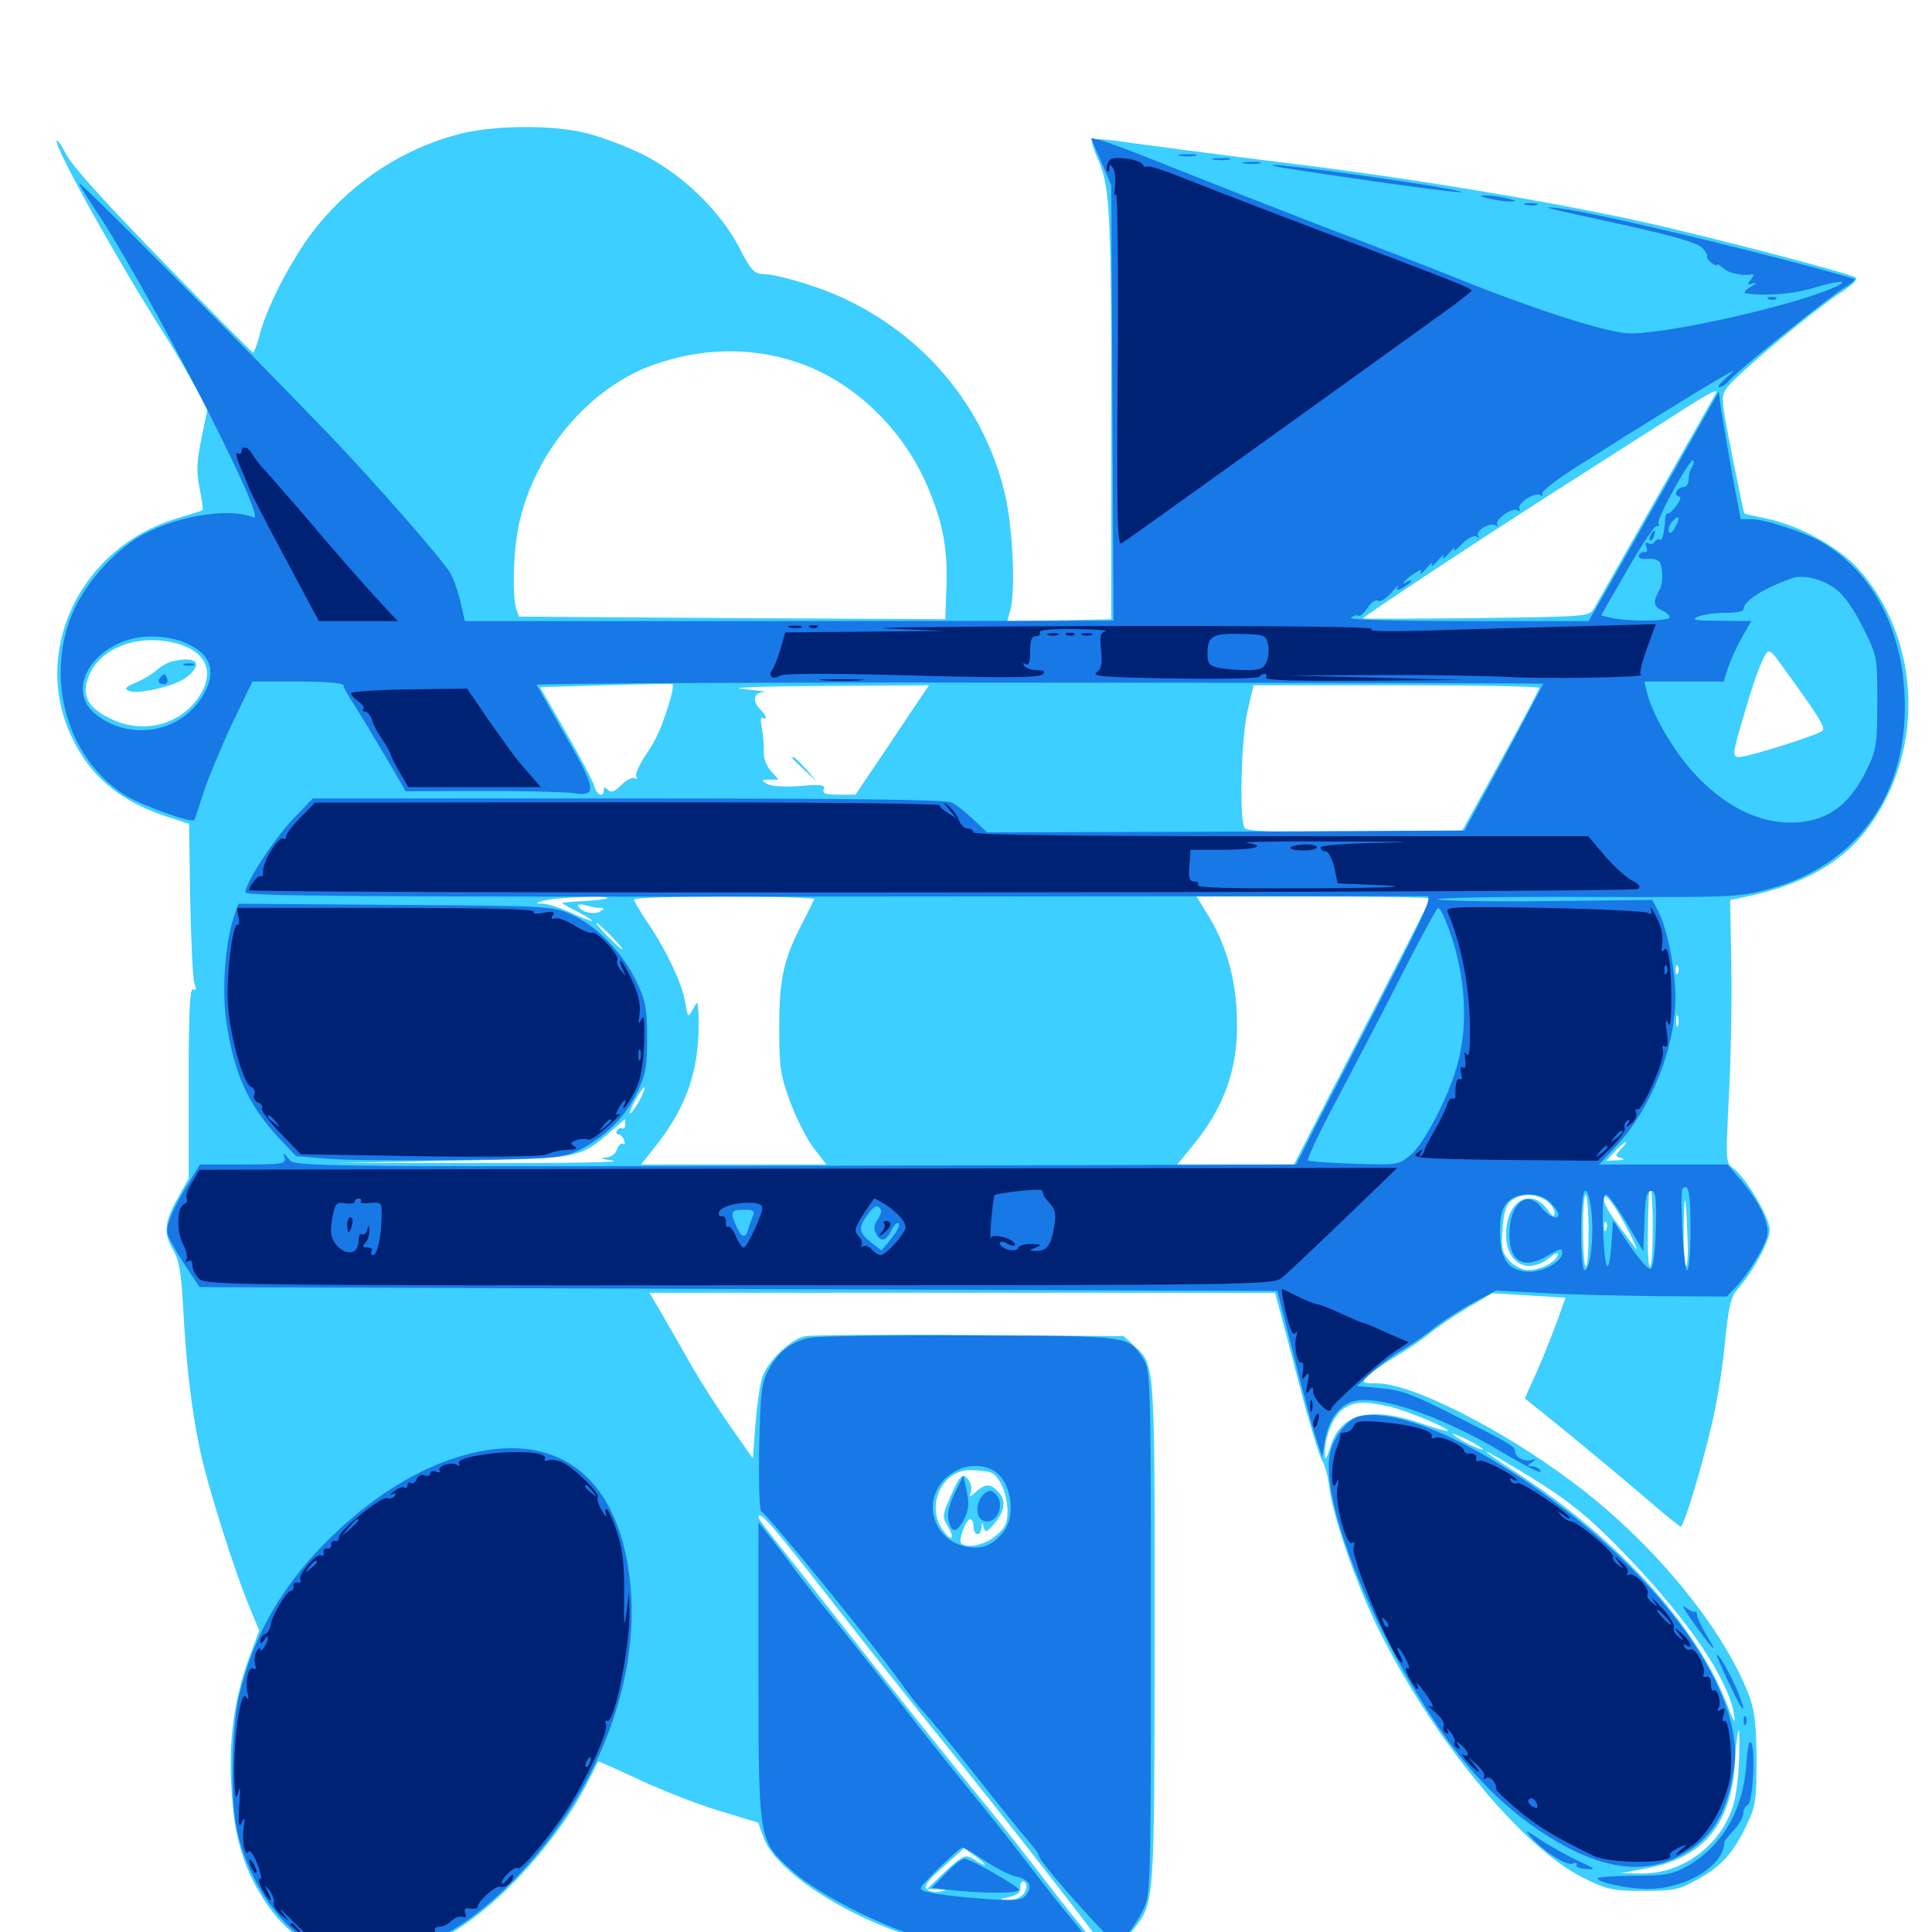 <svg xmlns="http://www.w3.org/2000/svg" viewBox="0 -1000 1000 1000">
	<path fill="#3ccfff" d="M237.109 -930.469C209.375 -923.242 183.594 -906.641 164.844 -883.789C152.734 -869.336 138.672 -842.773 134.57 -827.344C133.203 -821.68 131.445 -817.383 130.859 -817.578C130.078 -817.969 109.18 -838.867 84.57 -864.258C55.273 -894.336 37.695 -913.672 34.375 -919.922C31.641 -925.195 29.492 -928.32 29.297 -926.953C29.297 -921.68 61.914 -863.086 86.328 -825C90.039 -819.141 96.289 -808.398 100.195 -801.367L107.422 -788.477L104.297 -773.242C101.758 -760.938 101.562 -755.859 103.32 -747.266C104.492 -741.211 105.273 -736.328 104.883 -735.938C104.688 -735.742 98.633 -733.789 91.602 -731.641C41.992 -716.992 16.016 -663.477 36.914 -618.945C46.484 -598.047 62.695 -584.766 87.5 -576.953L97.852 -573.633L98.438 -534.766C98.828 -513.477 99.805 -493.75 100.586 -491.211C101.758 -487.891 101.562 -486.914 100 -487.891C98.242 -488.867 97.656 -476.758 97.656 -439.648V-390.039L91.797 -379.492C84.961 -367.188 84.57 -361.523 89.648 -352.93C92.578 -348.242 93.75 -341.602 94.727 -324.609C96.289 -294.336 99.023 -270.703 103.516 -249.609C107.227 -231.445 121.484 -186.328 129.688 -166.797L134.18 -156.055L128.711 -141.406C121.289 -120.508 118.359 -100.195 119.727 -75.391C120.898 -50.391 125.781 -33.594 136.523 -16.797C165.43 27.93 218.164 24.023 266.797 -26.562C282.227 -42.578 295.703 -60.938 303.906 -76.953L309.57 -88.281C309.766 -88.477 318.945 -84.375 329.883 -79.297C340.82 -74.023 359.375 -66.797 371.094 -63.086L392.383 -56.641L395.508 -48.242C402.344 -30.469 440.82 -6.055 478.125 4.102C493.555 8.398 530.859 9.961 548.828 7.227C556.836 5.859 563.672 4.492 564.062 4.102C564.648 3.711 562.109 0 558.789 -4.102C555.273 -8.203 544.727 -21.68 535.352 -33.984C525.781 -46.289 512.891 -62.695 506.445 -70.312C485.547 -96.094 464.062 -122.852 436.523 -158.008C421.484 -177.148 405.469 -197.461 400.781 -203.32C396.289 -208.984 392.578 -214.062 392.578 -214.648C392.578 -218.945 400.195 -210.156 429.883 -172.07C448.438 -148.242 476.953 -112.305 493.164 -92.383C521.875 -56.641 559.375 -8.789 575.586 13.281C580.273 19.531 584.766 24.609 585.742 24.609C589.844 24.609 589.844 20.508 585.742 13.281L581.25 5.664L586.719 -1.367C597.656 -15.82 597.461 -12.5 597.656 -154.688C597.656 -296.875 597.852 -293.359 586.914 -303.516L581.641 -308.398L502.344 -308.984C458.594 -309.375 420.117 -308.984 416.797 -308.398C409.375 -307.031 397.266 -295.508 394.531 -286.914C393.359 -283.594 391.797 -272.656 391.016 -262.891L389.648 -245.117L377.734 -262.109C371.289 -271.484 361.523 -286.523 356.445 -295.703C351.367 -304.883 344.531 -316.406 341.602 -321.68L336.133 -330.859H498.047H659.961L661.914 -323.633C663.086 -319.531 667.969 -300.781 672.852 -282.031C677.734 -263.281 683.008 -246.094 684.375 -243.945C685.742 -241.797 687.5 -235.352 688.086 -229.883C689.844 -215.43 701.367 -181.836 712.695 -158.398C740.625 -101.172 787.5 -43.945 819.336 -28.125C831.836 -21.875 834.57 -21.289 850.586 -21.289C866.406 -21.289 869.141 -21.875 878.516 -27.148C891.016 -33.984 897.266 -41.016 904.102 -55.469C908.789 -65.234 909.18 -68.359 909.18 -89.648C908.984 -109.18 908.203 -115.039 904.688 -124.023C890.625 -159.18 854.492 -202.734 813.477 -233.203C776.758 -260.742 730.469 -283.984 712.695 -283.984C705.078 -283.984 704.688 -284.18 707.617 -287.5C709.18 -289.258 715.82 -293.945 722.07 -297.656C728.32 -301.367 736.133 -306.641 739.648 -309.57C743.164 -312.5 751.953 -318.555 759.18 -322.852L772.461 -330.664L791.406 -329.492L810.352 -328.32L805.469 -314.844C802.734 -307.422 798.047 -295.703 794.922 -288.867L789.258 -276.172L809.18 -260.156C820.117 -251.172 838.086 -236.328 849.023 -226.953C859.961 -217.383 869.531 -209.766 869.922 -209.766C871.484 -209.766 880.664 -239.844 885.742 -261.719C888.477 -272.656 891.602 -291.992 892.773 -304.688C894.727 -324.023 895.898 -328.711 899.414 -332.812C907.422 -341.797 916.016 -357.617 916.016 -363.477C916.016 -369.922 903.32 -391.016 896.875 -395.508C893.164 -398.242 893.164 -399.414 894.922 -433.398C895.898 -452.734 896.484 -483.398 896.094 -501.367L895.508 -534.18L900.391 -535.156C940.234 -543.164 962.109 -558.203 976.758 -587.695C995.703 -626.172 989.844 -674.414 961.914 -705.469C951.758 -716.797 931.836 -727.734 915.039 -731.445C908.594 -732.812 903.125 -733.984 902.93 -734.18C902.539 -734.375 899.805 -748.047 896.484 -764.648C890.625 -794.141 890.625 -794.727 894.141 -799.609C899.023 -806.25 935.742 -836.914 950.586 -847.07C958.594 -852.148 962.109 -855.664 960.352 -856.445C956.445 -858.789 885.938 -877.148 852.93 -884.57C805.078 -895.312 729.297 -908.008 666.016 -915.625C634.375 -919.531 598.828 -924.219 587.305 -925.781C575.781 -927.539 565.82 -928.516 565.234 -927.93C564.648 -927.344 566.016 -922.656 568.359 -917.383C574.609 -903.32 575.195 -890.039 575.195 -780.078V-679.492L548.242 -678.906L521.289 -678.32L522.852 -683.789C525.781 -694.141 524.219 -727.734 519.922 -745.312C508.984 -790.039 478.125 -826.953 434.766 -846.484C421.68 -852.344 401.758 -858.203 394.336 -858.203C390.625 -858.203 388.281 -860.742 382.812 -871.484C372.852 -891.016 352.539 -910.352 331.836 -920.508C322.852 -924.805 309.766 -929.688 302.734 -931.25C285.156 -935.547 254.492 -935.156 237.109 -930.469ZM411.914 -812.695C441.406 -803.125 467.773 -777.93 480.469 -747.266C488.086 -729.102 490.625 -715.82 489.844 -695.703L489.258 -679.492L378.906 -680.078L268.555 -680.859L267.188 -684.961C265.039 -692.578 265.625 -714.453 268.555 -728.32C276.367 -765.625 305.078 -799.609 338.672 -811.328C363.086 -819.922 388.281 -820.508 411.914 -812.695ZM888.086 -796.289C875.195 -773.438 826.758 -688.086 825 -684.961C822.461 -680.859 821.484 -680.859 764.258 -680.078C732.227 -679.688 705.664 -679.688 705.469 -679.883C704.492 -680.273 773.242 -725.586 819.336 -754.883C838.672 -767.188 861.523 -781.836 870.117 -787.305C885.352 -797.07 889.844 -799.219 888.086 -796.289ZM91.992 -666.797C107.031 -662.5 111.328 -651.758 102.93 -639.258C92.969 -624.414 73.242 -619.727 56.641 -628.32C46.094 -633.398 42.578 -639.453 45.117 -647.656C49.805 -664.062 70.898 -672.656 91.992 -666.797ZM920.312 -658.203C942.773 -627.344 945.312 -623.047 942.969 -621.484C939.062 -618.945 904.688 -608.203 900.586 -608.203C896.289 -608.203 896.289 -608.594 903.516 -632.812C908.984 -651.562 913.477 -662.891 915.625 -662.891C916.406 -662.891 918.555 -660.742 920.312 -658.203ZM346.68 -637.109C342.383 -623.242 340.039 -617.773 333.984 -608.789C330.664 -603.906 328.711 -599.219 329.297 -598.047C330.078 -596.875 329.688 -596.484 328.516 -597.266C327.344 -597.852 324.219 -596.289 321.68 -593.75C318.164 -590.234 316.406 -589.453 314.648 -591.211C313.086 -592.773 312.5 -592.773 312.5 -591.016C312.5 -586.914 308.789 -588.477 307.617 -593.164C307.031 -595.508 300.391 -608.008 292.969 -620.898L279.492 -644.336L313.086 -645.312C331.641 -645.898 347.266 -646.094 348.047 -645.898C348.633 -645.508 348.047 -641.602 346.68 -637.109ZM477.148 -639.844C475.195 -636.914 466.602 -624.219 458.203 -611.523L442.773 -588.672H433.984C427.344 -588.672 425.586 -589.258 426.367 -591.406C427.344 -593.75 425.195 -594.141 414.258 -593.164C406.055 -592.578 399.609 -592.969 397.266 -594.141C393.75 -596.289 393.945 -596.289 398.242 -596.484H402.93L399.023 -600.977C396.68 -603.516 395.117 -607.617 395.312 -611.133C395.508 -614.453 394.922 -619.922 394.336 -623.242C393.555 -626.953 393.75 -629.102 394.727 -628.516C397.461 -626.758 396.68 -629.688 393.555 -632.812C389.258 -637.109 390.039 -641.406 395.117 -641.797C397.461 -641.992 392.773 -642.578 384.766 -643.359C376.172 -644.141 392.773 -644.727 425.391 -644.922L480.859 -645.312ZM796.68 -643.945C796.68 -642.969 787.695 -626.172 776.758 -606.25L756.836 -570.117L701.367 -569.531C658.203 -569.141 645.508 -569.727 644.141 -571.484C641.406 -575.977 642.383 -617.383 645.703 -631.836L648.828 -645.312H722.852C763.477 -645.312 796.875 -644.727 796.68 -643.945ZM414.648 -589.258C416.992 -589.648 414.648 -590.039 409.18 -590.039C403.906 -590.039 401.758 -589.648 404.883 -589.258C407.812 -588.867 412.109 -588.867 414.648 -589.258ZM314.258 -535.156C313.867 -534.57 308.398 -533.984 302.148 -533.594C296.094 -533.398 291.016 -532.812 291.016 -532.617C291.016 -532.227 294.531 -530.273 298.828 -528.125C310.156 -522.266 308.398 -521.68 296.484 -527.148C290.82 -529.883 283.984 -532.031 281.25 -532.227C276.758 -532.422 276.758 -532.617 282.227 -533.984C288.477 -535.547 315.625 -536.523 314.258 -535.156ZM421.484 -534.57C421.094 -533.594 418.555 -528.711 415.82 -523.242C405.664 -503.906 403.32 -493.75 403.32 -468.555C403.32 -447.461 403.906 -443.555 408.984 -429.688C412.109 -421.289 417.578 -410.547 421.094 -405.859L427.734 -397.266H379.688H331.836L338.477 -405.664C356.055 -427.539 362.5 -447.266 361.523 -475.391C361.133 -482.031 361.133 -482.227 358.594 -477.539C356.055 -473.047 356.055 -473.047 354.688 -481.055C353.125 -490.625 345.312 -507.422 335.352 -522.266C331.445 -528.125 328.125 -533.594 328.125 -534.375C328.125 -535.352 349.219 -535.938 375.195 -535.938C400.977 -535.938 421.875 -535.352 421.484 -534.57ZM740.234 -534.961C740.234 -534.18 724.805 -503.906 688.086 -433.008L669.727 -397.266H639.453H609.375L617.969 -407.812C634.961 -428.711 641.797 -450 640.039 -477.344C639.062 -495.703 633.984 -512.305 625 -526.758L619.336 -535.938H679.688C713.086 -535.938 740.234 -535.547 740.234 -534.961ZM154.883 -532.617C160.352 -533.008 155.859 -533.203 144.531 -533.203C133.203 -533.203 128.711 -533.008 134.375 -532.617C139.844 -532.227 149.219 -532.227 154.883 -532.617ZM310.547 -530.078C312.891 -530.078 313.086 -529.688 310.742 -528.32C307.812 -526.367 301.367 -527.734 299.414 -530.664C298.633 -531.836 299.805 -532.227 302.93 -531.445C305.469 -530.664 308.984 -530.078 310.547 -530.078ZM316.406 -515.43C320.117 -511.719 322.656 -508.594 322.07 -508.594C321.484 -508.594 318.164 -511.719 314.453 -515.43C310.742 -519.141 308.203 -522.266 308.789 -522.266C309.375 -522.266 312.695 -519.141 316.406 -515.43ZM868.555 -496.484C867.969 -494.922 867.383 -495.508 867.383 -497.656C867.188 -499.805 867.773 -500.977 868.359 -500.195C868.945 -499.609 869.141 -497.852 868.555 -496.484ZM868.555 -469.141C867.969 -467.773 867.578 -468.75 867.578 -471.484C867.578 -474.219 867.969 -475.195 868.555 -474.023C868.945 -472.656 868.945 -470.312 868.555 -469.141ZM331.25 -430.859C329.492 -427.539 327.344 -424.414 326.367 -423.828C325.391 -423.047 326.367 -426.172 328.711 -430.273C333.594 -439.258 335.742 -439.648 331.25 -430.859ZM323.633 -417.773C323.633 -416.211 322.852 -415.43 322.07 -416.016C321.289 -416.406 320.117 -416.016 319.336 -414.844C318.75 -413.867 318.945 -412.891 319.922 -412.891C321.094 -412.891 322.461 -411.523 323.047 -409.766C323.633 -408.203 323.438 -407.422 322.461 -408.008C321.484 -408.594 320.117 -407.227 319.336 -405.078C318.555 -402.539 316.211 -400.977 312.891 -400.781C309.961 -400.781 312.109 -400 317.383 -399.219C322.852 -398.438 292.969 -397.852 250.977 -398.047H174.805L234.375 -399.219C300.195 -400.391 299.805 -400.195 316.406 -414.648C320.117 -417.969 323.242 -420.508 323.438 -420.703C323.438 -420.703 323.633 -419.336 323.633 -417.773ZM839.062 -405.273C835.742 -401.758 835.742 -401.562 839.258 -400.586C841.406 -400 840.625 -399.609 837.109 -399.414L831.445 -399.219L835.938 -404.102C841.211 -409.766 844.141 -410.742 839.062 -405.273ZM855.469 -364.062C855.469 -353.32 854.883 -344.531 854.102 -344.531C853.125 -344.531 852.734 -353.125 852.93 -363.477C853.516 -385.742 853.32 -383.594 854.492 -383.594C855.078 -383.594 855.469 -374.805 855.469 -364.062ZM873.438 -358.594C873.828 -350.977 873.438 -344.531 872.656 -344.531C871.68 -344.531 871.289 -353.516 871.484 -364.648C871.68 -385.352 872.656 -383.008 873.438 -358.594ZM800.391 -378.516C802.734 -376.953 804.688 -374.023 804.688 -372.266C804.492 -369.727 803.516 -370.312 800.586 -374.414C793.359 -383.984 782.617 -380.078 780.078 -366.992C776.758 -348.633 788.867 -338.672 801.758 -348.828C805.273 -351.562 806.836 -352.148 806.25 -350.195C805.078 -346.484 797.07 -342.578 790.82 -342.578C788.086 -342.578 783.789 -344.727 781.445 -347.266C777.344 -351.562 776.953 -353.711 777.734 -364.062C778.32 -372.656 779.492 -376.562 782.422 -378.711C787.305 -382.422 794.922 -382.422 800.391 -378.516ZM822.266 -363.086C822.266 -352.93 821.68 -344.531 820.898 -344.531C819.922 -344.531 819.336 -352.93 819.336 -363.086C819.141 -373.242 819.922 -381.641 820.703 -381.641C821.484 -381.641 822.266 -373.242 822.266 -363.086ZM843.75 -361.133C847.07 -354.688 848.242 -351.562 846.289 -354.297C844.336 -356.836 839.844 -362.891 836.523 -367.383C833.008 -372.07 830.078 -377.344 830.078 -379.297C830.273 -383.984 836.133 -376.172 843.75 -361.133ZM831.445 -363.672C830.859 -362.109 830.273 -362.695 830.273 -364.844C830.078 -366.992 830.664 -368.164 831.25 -367.383C831.836 -366.797 832.031 -365.039 831.445 -363.672ZM718.75 -272.07C727.734 -270.117 750.586 -260.547 749.414 -259.375C749.023 -258.984 743.555 -260.547 737.109 -262.695C709.57 -272.461 694.141 -268.75 688.672 -251.367C686.719 -244.922 685.742 -243.555 685.742 -246.875C685.547 -255.664 689.453 -266.211 694.727 -270.312C700.391 -274.609 705.664 -275 718.75 -272.07ZM767.578 -249.805C767.578 -249.219 764.062 -250.586 759.766 -252.734C755.469 -254.883 751.953 -257.227 751.953 -257.617C751.953 -258.203 755.469 -256.836 759.766 -254.688C764.062 -252.539 767.578 -250.195 767.578 -249.805ZM792.969 -234.961C812.695 -222.852 823.828 -213.672 843.359 -193.164C874.609 -160.352 894.727 -130.469 897.656 -112.109C898.242 -107.227 897.461 -108.594 894.141 -117.188C878.906 -157.617 837.695 -203.32 785.938 -237.109C760.938 -253.32 764.648 -252.344 792.969 -234.961ZM512.695 -237.891C517.383 -236.133 521.484 -226.562 521.484 -217.773C521.484 -211.523 520.312 -209.18 515.43 -205.078C509.961 -200.391 500.391 -198.242 497.461 -201.172C495.898 -202.734 500 -213.672 502.148 -213.672C503.125 -213.672 503.906 -211.914 503.906 -209.766C503.906 -204.883 507.812 -204.492 508.008 -209.375C508.203 -212.5 508.398 -212.5 509.18 -209.375C509.961 -206.445 510.742 -206.836 514.844 -211.523C520.312 -217.969 520.898 -223.828 516.406 -228.125C512.5 -232.227 509.961 -232.031 505.273 -227.93C501.758 -224.805 501.367 -224.805 502.539 -227.734C503.125 -229.492 502.539 -232.422 501.172 -234.18C498.242 -238.086 496.68 -236.523 491.211 -223.633C487.695 -215.625 487.695 -214.844 490.82 -209.57C494.727 -202.734 491.992 -201.953 487.5 -208.789C479.297 -221.289 487.891 -239.062 501.953 -239.062C506.055 -239.062 510.938 -238.477 512.695 -237.891ZM900 -86.328C899.219 -73.047 897.852 -65.625 894.531 -58.984C886.328 -41.602 868.359 -30.078 849.609 -30.273L838.867 -30.469L851.562 -32.812C881.641 -38.281 896.094 -55.469 898.047 -88.281C898.438 -97.07 899.414 -104.297 900 -104.297C900.391 -104.297 900.391 -96.094 900 -86.328ZM509.766 -34.766C509.766 -34.375 507.617 -35.352 504.883 -37.109C499.414 -40.625 499.023 -40.43 486.523 -28.711L479.883 -22.266L485.547 -22.07C490.43 -21.68 490.625 -21.68 486.523 -20.898C483.984 -20.312 481.055 -20.898 479.688 -22.266C478.125 -23.828 480.273 -26.758 488.281 -33.789L499.023 -43.359L504.492 -39.453C507.422 -37.305 509.766 -35.352 509.766 -34.766ZM833.984 -33.984C827.344 -36.133 822.266 -36.133 827.148 -33.984C829.297 -33.008 832.812 -32.422 834.961 -32.422C838.086 -32.422 837.891 -32.812 833.984 -33.984ZM531.25 -23.633C531.25 -19.531 526.953 -16.406 521.68 -16.602C516.992 -16.797 516.992 -16.992 522.461 -18.164C526.367 -18.945 528.32 -20.508 528.125 -22.852C527.93 -24.609 528.516 -26.172 529.492 -26.172C530.469 -26.172 531.25 -25 531.25 -23.633ZM88.867 -657.617C86.719 -657.031 83.203 -655.078 81.055 -653.125C78.906 -651.172 74.023 -648.242 70.312 -646.68C64.844 -644.336 64.062 -643.555 66.797 -642.383C71.68 -640.43 90.82 -644.922 96.484 -649.414C105.664 -656.641 101.758 -660.742 88.867 -657.617ZM410.156 -607.617C410.156 -607.227 413.086 -604.492 416.602 -601.172L422.852 -595.508L417.188 -601.953C411.719 -607.812 410.156 -609.18 410.156 -607.617Z"/>
	<path fill="#1878e5" d="M569.922 -916.406L575.195 -904.102L575.781 -791.406L576.367 -678.711L408.398 -678.516H240.625L238.281 -688.672C236.914 -694.336 234.57 -700.977 233.008 -703.516C228.125 -711.328 195.117 -749.023 172.07 -773.242C132.227 -814.844 41.016 -906.641 41.016 -905.078C41.016 -904.297 44.141 -899.219 47.852 -893.75C73.633 -856.055 139.453 -728.906 131.25 -732.227C118.945 -737.109 94.336 -733.594 75.391 -724.023C61.328 -716.992 45.898 -700.391 38.672 -685.156C22.656 -650.781 33.984 -608.203 64.258 -588.672C72.656 -583.398 99.414 -573.633 100.586 -575.586C100.781 -575.781 102.93 -582.227 105.273 -589.648C107.812 -597.266 114.453 -613.281 120.117 -625.391L130.664 -647.266H154.102C168.164 -647.266 177.734 -646.484 177.734 -645.312C177.734 -644.336 180.273 -639.648 183.398 -635.156C186.328 -630.469 193.555 -618.555 199.414 -608.594L209.961 -590.43L250 -590.625C272.07 -590.625 293.359 -590.039 297.266 -589.453C309.18 -587.5 308.594 -591.797 292.578 -619.336C284.766 -633.008 278.125 -644.922 277.734 -645.508C277.344 -646.289 394.531 -646.875 537.891 -646.68C681.445 -646.68 798.828 -646.289 798.828 -646.094C798.828 -645.898 789.648 -628.711 778.516 -607.812L758.008 -570.117L634.57 -569.531L510.938 -569.141L503.906 -575.781C500.195 -579.297 495.117 -583.398 492.773 -584.57C489.844 -586.133 441.797 -586.719 325.195 -586.719H161.914L152.148 -576.562C142.383 -566.602 126.953 -542.969 126.953 -538.086C126.953 -536.133 189.648 -535.742 431.25 -535.938C598.438 -536.133 736.914 -536.133 738.672 -536.133C741.406 -535.938 736.914 -525.977 717.773 -488.672C704.297 -462.5 688.281 -431.25 682.031 -419.336L670.898 -397.266L539.062 -396.875C144.336 -395.898 152.93 -395.898 149.414 -400.195C146.68 -403.516 146.289 -403.516 147.266 -400.781C148.242 -397.656 146.289 -397.266 125.977 -397.266H103.516L99.023 -390.039C90.039 -375.781 85.547 -365.625 86.719 -361.328C87.305 -359.18 91.211 -351.953 95.508 -345.508L103.32 -333.789L382.227 -332.812L661.133 -331.836L669.336 -299.609C673.828 -281.836 678.906 -262.5 680.859 -256.641L684.375 -245.898L685.742 -254.102C687.695 -264.648 692.188 -271.289 699.023 -274.219C711.133 -279.102 745.117 -267.773 778.711 -247.656C789.453 -241.211 798.047 -236.914 797.461 -238.477C796.875 -239.844 794.922 -241.016 793.164 -241.016C790.43 -241.016 790.43 -241.406 792.969 -243.164C795.508 -244.922 795.508 -245.117 792.773 -244.336C789.258 -243.164 784.18 -245.703 784.18 -248.828C784.18 -251.367 781.25 -253.125 750.781 -268.359C731.641 -278.125 724.805 -280.664 714.844 -281.445L702.344 -282.617L710.938 -290.43C715.82 -294.531 722.266 -299.414 725.391 -300.977C728.516 -302.734 735.547 -307.422 740.82 -311.523C746.094 -315.82 755.859 -322.07 762.305 -325.586L774.414 -332.031L799.805 -330.664C813.867 -329.883 840.625 -329.297 859.57 -329.102L893.75 -328.906L898.828 -334.18C905.273 -341.211 913.086 -353.906 914.648 -360.156C916.211 -366.211 910.742 -377.93 901.172 -389.062L894.141 -397.266H860.938H827.734L837.305 -407.617C855.078 -427.344 867.188 -458.008 867.188 -483.984C867.188 -498.047 862.891 -519.531 858.398 -528.125L855.273 -534.18L799.805 -533.594C769.141 -533.203 744.141 -533.789 744.141 -534.57C744.141 -535.352 779.102 -535.938 821.875 -535.742C896.68 -535.547 900 -535.547 915.625 -539.844C962.305 -552.539 988.477 -590.43 985.742 -641.406C983.789 -676.172 968.555 -704.102 943.359 -719.141C934.375 -724.414 913.672 -731.25 906.641 -731.25H900.977L896.484 -755.078C894.141 -768.164 891.602 -783.008 890.82 -788.086L889.648 -797.266L858.594 -742.383C841.406 -712.109 826.367 -685.352 824.805 -683.008L822.266 -678.516H759.18C720.312 -678.516 697.461 -679.297 699.219 -680.273C700.781 -681.445 702.539 -681.836 703.32 -681.25C704.102 -680.859 706.055 -682.812 707.812 -685.352C709.766 -688.281 712.109 -689.844 713.281 -689.062C714.453 -688.281 717.578 -690.234 720.312 -693.359C722.852 -696.484 724.414 -697.852 723.633 -696.484C722.461 -694.336 723.047 -694.141 726.367 -695.898C728.516 -697.266 730.469 -698.633 730.469 -699.219C730.469 -699.805 729.688 -699.609 728.516 -699.023C724.023 -696.289 726.953 -699.805 731.641 -702.93C735.156 -705.273 736.328 -705.469 735.352 -703.711C734.57 -702.148 735.938 -703.125 738.281 -705.859C740.625 -708.594 741.992 -709.375 741.211 -707.812C740.43 -706.25 741.797 -707.031 744.141 -709.766C746.484 -712.5 747.852 -713.281 747.07 -711.719C746.289 -710.156 747.656 -710.938 750 -713.672C752.344 -716.406 753.516 -717.188 752.734 -715.625C751.953 -714.062 753.711 -715.234 756.445 -718.164C759.57 -721.484 762.695 -723.047 764.258 -722.266C765.43 -721.484 766.016 -721.484 765.234 -722.461C763.086 -724.805 770.898 -729.883 774.023 -728.125C775.195 -727.344 775.781 -727.344 775 -728.32C773.047 -730.469 782.617 -737.695 785.352 -735.938C786.719 -735.156 787.109 -735.352 786.523 -736.523C784.766 -739.258 794.336 -745.508 797.266 -743.75C798.438 -742.969 798.828 -743.164 798.242 -744.336C797.461 -745.508 806.055 -752.148 817.969 -759.57C852.148 -781.25 879.297 -797.852 889.648 -803.906C898.828 -809.18 899.023 -809.18 893.555 -804.492C890.43 -801.758 888.672 -799.609 889.844 -799.609C891.016 -799.609 893.359 -800.977 894.727 -802.734C899.023 -808.008 946.289 -845.898 954.102 -850.781C958.203 -853.125 960.742 -855.273 959.766 -855.664C918.555 -867.773 825.391 -890.234 807.031 -892.188C795.312 -893.555 798.047 -892.773 841.406 -883.398C865.82 -877.93 878.32 -874.414 880.859 -871.875C882.812 -869.922 883.984 -867.969 883.594 -867.383C883.203 -866.992 883.984 -865.43 885.742 -864.062C887.305 -862.695 888.672 -862.305 888.672 -862.891C888.672 -863.672 890.039 -862.891 891.797 -861.328C894.531 -858.594 901.758 -857.031 907.031 -858.008C908.008 -858.203 907.617 -857.031 906.25 -855.273C904.102 -852.734 904.297 -852.344 907.422 -853.32C909.766 -854.102 909.18 -853.32 906.25 -851.562C903.516 -850 902.344 -848.438 903.32 -848.242C913.086 -846.68 926.953 -847.656 937.305 -850.586C952.148 -855.078 958.594 -855.273 949.219 -851.172C926.758 -841.211 857.617 -825.977 841.602 -827.539C829.102 -828.711 793.75 -840.039 755.859 -855.273C741.406 -861.133 717.578 -870.312 703.125 -875.781C675.781 -886.133 644.336 -898.438 600.586 -915.82C586.719 -921.484 572.852 -926.562 569.922 -927.344L564.648 -928.516ZM886.133 -872.656C886.914 -873.242 885.742 -873.828 883.594 -873.633C881.445 -873.633 880.859 -873.047 882.422 -872.461C883.789 -871.875 885.547 -872.07 886.133 -872.656ZM875.781 -758.203C874.805 -756.836 874.023 -753.906 874.023 -751.758C874.023 -749.609 872.852 -747.852 871.289 -747.852C869.727 -747.852 868.164 -746.68 867.773 -745.508C867.188 -744.141 867.773 -742.969 869.141 -742.969C870.312 -742.969 869.727 -741.016 867.773 -738.281C865.82 -735.742 863.867 -733.984 863.281 -734.18C862.695 -734.57 862.109 -733.398 861.914 -731.641C861.328 -723.242 860.352 -719.922 859.18 -720.703C858.398 -721.094 857.227 -720.703 856.445 -719.531C855.664 -718.359 854.297 -718.164 853.125 -718.75C851.758 -719.727 851.367 -718.945 852.148 -716.992C852.93 -715.039 852.539 -713.867 851.172 -714.258C850 -714.453 848.828 -713.672 848.242 -712.5C847.852 -711.133 849.414 -710.547 852.344 -710.742C855.078 -711.133 858.008 -710.352 858.984 -709.18C860.742 -706.641 860.938 -698.242 859.18 -695.117C855.469 -688.672 855.664 -686.133 860.352 -683.984C862.891 -682.812 864.648 -681.055 864.062 -680.273C862.891 -678.32 841.602 -678.32 833.789 -680.273L828.711 -681.445L842.188 -704.883C849.609 -717.773 856.445 -728.125 857.617 -727.734C858.789 -727.539 859.18 -728.125 858.398 -729.102C857.227 -731.25 875 -763.281 876.367 -761.719C876.953 -761.133 876.562 -759.57 875.781 -758.203ZM866.992 -726.953C865.625 -724.414 864.258 -723.438 863.867 -724.805C863.281 -726.172 864.258 -728.516 865.625 -730.078C869.141 -733.984 869.922 -732.422 866.992 -726.953ZM861.328 -716.797C861.328 -718.359 857.617 -717.578 856.445 -715.625C855.859 -714.453 856.641 -714.258 858.203 -714.844C859.961 -715.43 861.328 -716.406 861.328 -716.797ZM950.195 -695.117C954.297 -692.188 959.766 -684.375 964.258 -675.195C971.68 -660.352 971.68 -659.961 971.68 -636.719C971.68 -615.234 971.289 -612.109 966.602 -602.344C957.227 -582.617 945.117 -574.219 926.367 -574.219C909.375 -574.414 892.773 -582.812 877.344 -599.219C866.211 -611.133 855.273 -630.078 852.344 -641.992L851.172 -647.266H871.68H892.188L894.531 -654.688C895.898 -658.594 899.023 -665.625 901.758 -670.312L906.445 -678.516L890.234 -678.711C877.148 -678.711 875 -679.102 878.906 -680.859C881.641 -681.836 887.891 -682.812 893.164 -682.812C898.242 -682.812 902.344 -683.594 902.344 -684.375C902.344 -688.867 912.305 -695.312 927.734 -700.781C933.203 -702.734 943.75 -700.195 950.195 -695.117ZM92.578 -668.555C96.68 -667.383 102.344 -664.258 104.883 -661.523C110.938 -655.469 110.156 -646.289 102.539 -636.328C89.844 -619.727 65.039 -617.188 48.828 -630.859C37.109 -640.82 43.359 -658.789 61.523 -666.992C70.312 -671.094 81.445 -671.68 92.578 -668.555ZM748.633 -522.461C758.008 -499.219 760.352 -472.461 754.883 -450.977C750.781 -434.375 737.5 -408.203 730.078 -402.148C724.023 -397.07 723.438 -396.875 700.977 -397.656C688.281 -398.047 677.539 -398.828 676.953 -399.414C676.367 -400 683.398 -415.039 692.969 -432.812C702.344 -450.586 717.578 -479.688 726.562 -497.461C735.742 -515.43 743.75 -530.078 744.336 -530.078C745.117 -530.078 747.07 -526.758 748.633 -522.461ZM875 -364.062C875 -351.953 874.219 -342.578 873.242 -342.578C871.484 -342.578 869.336 -383.008 870.898 -384.766C874.023 -387.891 875 -382.812 875 -364.062ZM823.047 -377.539C825.586 -364.844 823.633 -342.578 820.117 -342.578C819.141 -342.578 818.359 -351.758 818.359 -363.086C818.359 -383.008 820.508 -389.844 823.047 -377.539ZM857.031 -363.672C856.641 -351.953 855.664 -343.555 854.297 -343.164C853.125 -342.773 848.438 -348.242 843.555 -355.273L834.961 -368.164L833.984 -354.883C832.617 -337.891 830.469 -342.773 829.688 -364.648C829.297 -375.781 829.883 -381.641 831.25 -381.641C832.422 -381.641 837.109 -375 841.992 -366.992L850.586 -352.344L851.172 -367.969C851.562 -380.273 852.344 -383.594 854.688 -383.594C857.031 -383.594 857.422 -380.273 857.031 -363.672ZM802.734 -377.344C804.883 -375 806.641 -372.461 806.641 -371.484C806.641 -368.164 801.758 -370.117 797.852 -375C790.234 -384.57 781.25 -376.953 781.25 -360.938C781.25 -346.484 789.062 -342.578 801.953 -350.586C807.617 -353.906 808.594 -354.102 808.594 -351.562C808.594 -347.07 799.414 -341.797 791.602 -341.797C781.055 -341.797 776.367 -348.047 776.367 -361.914C776.367 -370.508 777.344 -374.414 780.078 -377.539C785.156 -383.203 797.266 -383.203 802.734 -377.344ZM455.859 -374.023C456.445 -373.242 455.664 -370.703 454.297 -368.75C452.344 -366.211 452.148 -364.062 453.32 -361.719C455.859 -356.836 458.594 -357.422 461.328 -363.086C462.5 -365.625 464.258 -367.383 465.039 -366.797C466.016 -366.211 464.453 -362.891 461.523 -359.18L456.25 -352.734L450.977 -356.836C444.531 -361.914 444.141 -364.648 448.828 -370.898C452.344 -375.977 454.297 -376.758 455.859 -374.023ZM389.648 -370.508C388.867 -368.555 387.695 -365.43 387.305 -363.672C385.938 -358.789 383.789 -359.375 381.25 -365.039C377.734 -372.656 378.32 -373.828 384.961 -373.828C390.039 -373.828 390.82 -373.242 389.648 -370.508ZM854.492 -723.242C853.711 -722.07 853.516 -720.898 854.102 -720.312C854.492 -719.727 855.469 -720.703 856.055 -722.461C857.422 -725.781 856.25 -726.367 854.492 -723.242ZM95.312 -655.664C93.945 -656.25 94.922 -656.641 97.656 -656.641C100.391 -656.641 101.367 -656.25 100.195 -655.664C98.828 -655.273 96.484 -655.273 95.312 -655.664ZM83.398 -649.805C81.25 -647.656 81.836 -645.898 84.766 -645.898C86.328 -645.898 87.109 -647.07 86.523 -648.633C85.352 -651.562 85.156 -651.562 83.398 -649.805ZM610.938 -919.336C608.398 -919.727 609.961 -920.117 614.258 -920.117C618.555 -920.312 620.508 -919.922 618.75 -919.336C616.797 -918.945 613.281 -918.945 610.938 -919.336ZM628.516 -917.383C625.977 -917.773 627.539 -918.164 631.836 -918.164C636.133 -918.359 638.086 -917.969 636.328 -917.383C634.375 -916.992 630.859 -916.992 628.516 -917.383ZM644.141 -915.43C641.602 -915.82 643.164 -916.211 647.461 -916.211C651.758 -916.406 653.711 -916.016 651.953 -915.43C650 -915.039 646.484 -915.039 644.141 -915.43ZM666.992 -912.695C731.836 -902.734 773.633 -897.656 750 -902.148C731.445 -905.859 665.039 -914.844 659.375 -914.648C657.227 -914.453 660.547 -913.672 666.992 -912.695ZM770.508 -897.266C773.828 -896.484 778.516 -895.703 781.25 -895.703C785.547 -895.703 785.547 -895.898 780.273 -897.266C777.148 -898.047 772.266 -898.828 769.531 -898.828C765.234 -898.828 765.234 -898.633 770.508 -897.266ZM789.648 -893.945C787.695 -894.531 788.867 -894.922 791.992 -894.922C795.312 -894.922 796.68 -894.531 795.508 -893.945C794.141 -893.555 791.406 -893.555 789.648 -893.945ZM915.625 -845.117C914.062 -845.703 914.648 -846.289 916.797 -846.289C918.945 -846.484 920.117 -845.898 919.336 -845.312C918.75 -844.727 916.992 -844.531 915.625 -845.117ZM121.289 -526.172C116.602 -512.695 114.648 -487.5 117.188 -470.898C121.094 -444.336 128.516 -427.93 144.727 -410.547L153.32 -401.562L169.922 -400.195C179.102 -399.414 209.766 -399.219 238.281 -399.609C286.328 -400.195 290.625 -400.586 298.828 -404.297C312.109 -410.547 323.438 -421.484 329.492 -433.984C334.18 -443.75 334.961 -447.461 334.961 -462.695C334.961 -477.734 334.18 -481.836 329.688 -491.406C322.852 -506.25 308.984 -520.703 296.289 -526.367C286.133 -531.055 285.547 -531.055 204.883 -531.641L123.438 -532.227ZM419.336 -307.617C409.57 -305.664 402.539 -300.195 397.656 -290.625C394.141 -283.984 393.555 -278.906 392.969 -250.391C392.578 -231.055 393.164 -217.578 394.141 -217.578C396.094 -217.578 450.977 -150.195 465.039 -130.664C469.922 -123.828 475.781 -116.016 478.32 -113.672C480.664 -111.133 492.773 -96.484 505.078 -80.859C517.383 -65.234 529.688 -50 532.617 -46.68C535.547 -43.555 537.695 -40.234 537.695 -39.648C537.305 -38.086 550.781 -22.07 565.625 -6.055L578.125 7.227L583.008 1.758C585.742 -1.172 589.648 -7.227 591.797 -11.719C595.508 -19.336 595.703 -23.047 595.703 -155.273C595.703 -283.789 595.508 -291.016 591.992 -296.289C583.789 -308.789 586.523 -308.398 502.93 -308.789C461.133 -308.984 423.438 -308.398 419.336 -307.617ZM513.867 -239.062C523.242 -233.984 526.367 -216.016 519.336 -207.031C513.477 -199.609 507.031 -197.461 498.047 -200C487.891 -202.734 481.445 -212.695 483.008 -223.047C485.352 -236.914 501.758 -245.508 513.867 -239.062ZM494.141 -227.148C491.211 -220.898 490.039 -216.406 491.016 -212.891C492.578 -206.25 495.312 -206.445 499.023 -213.672C501.367 -218.359 501.758 -221.68 500.391 -227.93L498.633 -236.133ZM508.984 -226.367C504.883 -222.266 504.883 -214.453 508.984 -212.891C516.016 -210.156 520.898 -222.07 514.844 -227.148C512.695 -228.906 511.328 -228.711 508.984 -226.367ZM703.711 -266.992C697.656 -265.82 689.844 -255.859 688.281 -247.266C683.789 -223.633 708.398 -160.547 741.797 -110.156C758.984 -84.18 776.172 -66.406 797.266 -52.148C825.781 -33.203 848.633 -28.906 868.75 -39.062C885.742 -47.461 894.531 -61.719 897.656 -85.938C902.93 -127.344 854.492 -191.406 783.203 -237.695C749.414 -259.57 720.117 -270.312 703.711 -266.992ZM245.117 -248.047C220.508 -242.383 195.312 -227.539 172.07 -205.078C146.875 -180.859 131.445 -154.492 123.828 -122.656C119.727 -105.859 119.141 -66.602 122.852 -51.562C129.883 -22.266 149.023 2.93 169.141 9.766C198.633 19.727 232.617 7.031 265.234 -26.172C308.203 -69.922 331.641 -128.906 326.172 -180.859C320.703 -233.594 290.82 -258.594 245.117 -248.047ZM392.578 -136.133C392.578 -47.266 392.578 -47.656 409.18 -32.422C421.094 -21.484 446.875 -7.617 469.727 0.586C484.57 5.664 487.109 5.859 520.508 6.055C539.844 6.055 557.227 5.469 559.375 4.492C562.5 3.32 562.109 1.953 554.297 -7.227C549.609 -12.695 539.062 -26.172 530.859 -36.914C522.656 -47.656 509.766 -63.867 502.148 -73.047C494.727 -82.227 478.906 -101.758 467.383 -116.797C455.859 -131.641 440.039 -151.367 432.617 -160.742C425 -169.922 414.844 -182.812 410.156 -189.258C405.469 -195.703 399.414 -203.516 397.07 -206.445L392.578 -212.109ZM509.961 -36.719C515.625 -33.008 522.852 -29.297 525.977 -28.711C532.617 -27.344 534.766 -23.438 531.055 -19.141C528.906 -16.406 525.781 -16.016 511.719 -16.992C488.086 -18.75 476.562 -20.508 476.562 -22.656C476.562 -24.414 496.289 -43.555 498.242 -43.75C499.023 -43.75 504.297 -40.625 509.961 -36.719ZM489.453 -30.273L482.227 -22.852L494.336 -21.484C510.547 -19.922 527.344 -19.922 527.344 -21.875C527.148 -23.633 502.344 -37.891 499.219 -37.891C497.852 -37.891 493.555 -34.57 489.453 -30.273ZM875.977 -160.938C885.938 -146.68 890.43 -142.188 883.594 -153.125C880.664 -158.008 878.32 -163.086 878.32 -164.258C878.32 -165.625 877.734 -166.406 877.344 -165.82C876.758 -165.234 874.414 -166.406 872.266 -168.164C870.117 -170.117 871.68 -166.797 875.977 -160.938ZM888.672 -143.164C888.672 -142.383 891.797 -135.352 895.508 -127.539C902.734 -112.109 904.883 -111.523 898.438 -126.758C894.727 -135.352 888.672 -145.508 888.672 -143.164ZM902.539 -108.984C902.539 -106.836 903.125 -106.25 903.711 -107.812C904.297 -109.18 904.102 -110.938 903.516 -111.523C902.93 -112.305 902.344 -111.133 902.539 -108.984ZM903.906 -86.523C902.148 -62.305 890.82 -43.555 872.07 -33.398C865.625 -29.883 860.938 -29.102 846.289 -29.102C836.523 -29.102 827.93 -28.516 827.148 -27.93C825.391 -25.977 842.578 -22.266 852.93 -22.266C873.047 -22.461 892.383 -34.375 892.578 -46.68C892.578 -47.07 894.922 -50 897.461 -52.734C900.195 -55.664 902.344 -59.57 902.344 -61.523C902.344 -63.281 903.32 -65.234 904.492 -65.625C907.227 -66.602 908.789 -93.75 906.445 -97.852C905.469 -99.805 904.492 -95.703 903.906 -86.523ZM791.992 -49.609C798.828 -41.797 810.742 -34.18 813.867 -35.352C815.625 -36.133 816.602 -35.742 816.016 -34.766C815.234 -33.789 817.578 -32.812 820.898 -32.617C826.367 -32.227 825.977 -32.617 816.602 -36.914C810.938 -39.648 802.148 -44.531 797.07 -47.852C790.039 -52.734 788.867 -53.125 791.992 -49.609Z"/>
	<path fill="#002274" d="M573.438 -915.625C572.656 -913.867 572.656 -911.914 573.242 -911.328C573.828 -910.742 574.219 -911.523 574.219 -913.086C574.219 -915.234 574.609 -915.234 576.172 -912.891C577.148 -911.328 577.539 -906.836 577.148 -903.125C576.562 -899.219 576.758 -897.656 577.539 -899.609C578.516 -901.562 578.906 -861.133 578.516 -810.156C577.93 -733.594 578.32 -717.383 580.469 -718.75C583.984 -720.898 659.375 -775 751.562 -841.406C757.031 -845.508 761.719 -849.219 761.719 -849.609C761.719 -850.781 751.562 -854.688 708.398 -871.094C670.508 -885.352 638.281 -897.656 609.57 -908.984C601.758 -912.109 594.531 -914.258 593.75 -913.867C592.773 -913.281 591.797 -913.867 591.406 -914.844C591.016 -916.016 587.109 -917.383 582.812 -917.969C576.367 -918.555 574.414 -918.164 573.438 -915.625ZM125 -766.211C125 -765.234 124.023 -764.844 122.852 -765.43C121.875 -766.211 122.266 -763.477 124.023 -759.18C125.781 -755.078 128.125 -749.609 129.102 -746.875C130.273 -744.141 138.672 -727.734 148.047 -710.352L165.039 -678.516H185.547H205.859L198.047 -686.914C193.75 -691.406 179.688 -707.227 166.992 -722.07C154.297 -737.109 141.211 -751.953 138.281 -755.273C135.156 -758.398 131.836 -762.695 130.664 -764.844C128.516 -768.75 125 -769.727 125 -766.211ZM408.789 -675.195C406.836 -675.781 408.008 -676.172 411.133 -676.172C414.453 -676.172 415.82 -675.781 414.648 -675.195C413.281 -674.805 410.547 -674.805 408.789 -675.195ZM419.531 -675.195C417.969 -675.781 418.555 -676.367 420.703 -676.367C422.852 -676.562 424.023 -675.977 423.242 -675.391C422.656 -674.805 420.898 -674.609 419.531 -675.195ZM459.961 -674.609L489.258 -673.438L447.852 -673.047L406.445 -672.656L404.102 -664.453C402.734 -659.766 400.781 -654.883 399.805 -653.516C397.266 -650.195 399.805 -647.852 403.516 -650.195C405.469 -651.562 430.078 -651.562 471.875 -650.391C520.312 -649.023 537.891 -649.219 539.648 -650.977C541.211 -652.539 540.43 -653.125 536.719 -653.125C533.789 -653.125 530.859 -654.102 530.078 -655.469C529.297 -656.836 529.492 -657.031 530.859 -656.25C532.422 -655.273 533.203 -657.227 533.203 -662.695C533.203 -668.75 533.984 -670.703 536.328 -670.703C537.891 -670.703 538.672 -671.68 538.086 -672.656C537.305 -673.828 543.75 -674.609 556.055 -674.414C566.602 -674.219 573.828 -673.828 572.07 -673.242C569.531 -672.656 569.141 -670.703 569.922 -663.477C570.703 -656.445 570.117 -653.906 567.578 -651.953C564.648 -650 571.875 -649.414 607.812 -648.828C631.641 -648.438 651.758 -648.828 651.953 -649.805C652.344 -650.586 653.516 -651.172 654.492 -651.172C655.664 -651.172 655.859 -650.391 655.273 -649.219C654.492 -647.852 671.68 -647.461 705.469 -647.656L756.836 -648.047L711.914 -649.219L666.992 -650.391L712.891 -650.586C738.086 -650.781 768.945 -650.195 781.25 -649.609C799.805 -648.438 853.906 -649.414 849.219 -650.781C848.438 -650.977 849.805 -657.031 852.344 -664.062L857.031 -676.953L814.844 -675.781C791.602 -675.195 757.617 -674.219 739.258 -673.633C717.773 -673.047 707.422 -673.242 709.961 -674.414C712.5 -675.586 661.719 -676.172 572.266 -675.977C494.336 -675.781 443.945 -675.195 459.961 -674.609ZM811.914 -673.438C812.695 -674.023 811.523 -674.609 809.375 -674.414C807.227 -674.414 806.641 -673.828 808.203 -673.242C809.57 -672.656 811.328 -672.852 811.914 -673.438ZM656.25 -666.797C657.031 -664.062 656.641 -659.961 655.664 -657.617C654.102 -653.906 652.148 -653.125 645.508 -653.125C640.82 -653.125 634.375 -653.711 631.055 -654.297C625.781 -655.469 625 -656.445 625 -661.719C625 -670.703 627.539 -672.266 642.188 -671.875C654.297 -671.68 655.273 -671.289 656.25 -666.797ZM542.578 -671.289C541.211 -671.875 542.188 -672.266 544.922 -672.266C547.656 -672.266 548.633 -671.875 547.461 -671.289C546.094 -670.898 543.75 -670.898 542.578 -671.289ZM552.344 -671.289C550.781 -671.875 551.367 -672.461 553.516 -672.461C555.664 -672.656 556.836 -672.07 556.055 -671.484C555.469 -670.898 553.711 -670.703 552.344 -671.289ZM560.156 -671.289C558.789 -671.875 559.766 -672.266 562.5 -672.266C565.234 -672.266 566.211 -671.875 565.039 -671.289C563.672 -670.898 561.328 -670.898 560.156 -671.289ZM426.367 -647.852C421.094 -648.242 425.391 -648.438 435.547 -648.438C445.703 -648.438 450 -648.242 444.922 -647.852C439.648 -647.461 431.445 -647.461 426.367 -647.852ZM181.641 -641.211C181.641 -640.43 183.398 -638.477 185.547 -636.914C187.695 -635.352 188.867 -633.594 188.086 -633.008C187.5 -632.227 187.891 -631.641 189.062 -631.641C190.234 -631.641 191.797 -629.688 192.578 -627.344C193.164 -624.805 195.703 -620.312 198.047 -616.992C200.195 -613.867 202.148 -610.352 202.344 -609.18C202.539 -608.203 204.688 -603.906 207.031 -600L211.328 -592.578H245.703H279.883L276.172 -596.875C274.219 -599.219 270.898 -602.93 268.945 -605.273C266.992 -607.422 260.156 -616.992 253.516 -626.367L241.797 -643.555L211.719 -643.164C195.117 -642.969 181.641 -641.992 181.641 -641.211ZM155.273 -576.562C150.977 -572.266 147.656 -567.773 148.047 -566.797C148.242 -565.82 147.656 -565.43 146.68 -566.016C144.336 -567.578 135.938 -553.906 136.133 -549.023C136.328 -546.875 135.938 -545.703 135.352 -546.484C134.18 -547.656 129.102 -541.992 128.906 -539.258C128.906 -537.305 844.531 -537.891 847.852 -539.844C849.414 -541.016 848.438 -542.383 844.531 -544.336C841.406 -546.094 835.156 -551.758 830.469 -557.227L822.07 -567.188H662.891C558.203 -567.188 503.906 -567.773 503.906 -569.141C503.906 -570.312 502.539 -571.094 500.977 -571.094C499.219 -571.094 497.266 -573.047 496.289 -575.586C495.312 -578.125 492.969 -581.25 491.016 -582.812C487.891 -585.352 487.891 -584.961 491.211 -581.055L495.117 -576.367L490.82 -579.102C488.281 -580.664 486.328 -582.422 486.328 -583.203C486.328 -584.18 413.672 -584.766 324.805 -584.766L163.086 -584.57ZM340.43 -581.445C342.773 -581.836 340.43 -582.227 334.961 -582.227C329.688 -582.227 327.539 -581.836 330.664 -581.445C333.594 -581.055 337.891 -581.055 340.43 -581.445ZM383.398 -581.445C390.039 -581.836 384.57 -582.031 371.094 -582.031C357.617 -582.031 352.148 -581.836 358.984 -581.445C365.625 -581.055 376.562 -581.055 383.398 -581.445ZM415.625 -581.445C418.555 -581.836 416.016 -582.227 410.156 -582.227C404.297 -582.227 401.758 -581.836 404.883 -581.445C407.812 -581.055 412.5 -581.055 415.625 -581.445ZM717.383 -563.867C697.07 -563.477 683.594 -562.5 683.594 -561.328C683.594 -560.156 684.766 -559.375 686.133 -559.375C687.5 -559.375 689.453 -555.664 690.625 -551.172L692.383 -542.773L715.82 -541.797C731.25 -541.016 718.75 -540.43 679.102 -540.234C639.453 -540.039 619.336 -540.43 620.117 -541.797C620.703 -542.969 619.922 -543.75 618.164 -543.75C615.625 -543.75 615.039 -545.508 615.625 -551.953L616.211 -560.156H633.398C649.805 -560.156 656.25 -562.109 645.117 -563.867C641.992 -564.258 664.648 -564.648 695.312 -564.453C725.977 -564.453 735.742 -564.062 717.383 -563.867ZM250.586 -540.43C262.5 -540.625 252.734 -541.016 228.516 -541.016C204.297 -541.016 194.531 -540.625 206.641 -540.43C218.555 -540.039 238.477 -540.039 250.586 -540.43ZM281.836 -540.43C283.008 -541.016 281.641 -541.406 278.32 -541.406C275.195 -541.406 274.023 -541.016 275.977 -540.43C277.734 -540.039 280.469 -540.039 281.836 -540.43ZM400.977 -540.43C411.914 -540.625 402.93 -541.016 380.859 -541.016C358.789 -541.016 349.805 -540.625 360.938 -540.43C371.875 -540.039 389.844 -540.039 400.977 -540.43ZM667.969 -561.133C667.969 -560.352 671.094 -559.766 674.805 -559.766C678.516 -559.766 681.641 -560.547 681.641 -561.523C681.641 -562.305 678.516 -563.086 674.805 -562.891C671.094 -562.695 667.969 -561.914 667.969 -561.133ZM749.219 -528.125C755.664 -513.477 760.156 -491.992 760.742 -472.656C761.133 -458.789 760.547 -452.344 759.375 -454.102C758.008 -456.055 757.812 -455.273 758.398 -451.562C758.789 -448.242 758.398 -446.68 757.227 -447.461C756.055 -448.242 755.664 -447.07 756.25 -444.531C757.031 -442.188 756.641 -440.625 755.664 -441.406C754.102 -442.383 753.125 -439.062 753.32 -433.008C753.516 -431.641 752.734 -430.859 751.953 -431.445C750.977 -432.031 749.609 -430.469 749.023 -428.125C748.242 -425.586 745.312 -419.727 742.578 -414.844C739.648 -409.961 737.305 -405.469 737.305 -404.688C737.305 -404.102 736.523 -402.734 735.547 -401.758C734.375 -400.781 734.375 -401.367 735.352 -403.125C736.914 -405.664 736.719 -405.664 733.398 -403.125C730.273 -400.586 734.961 -400.195 778.32 -399.609L826.953 -399.219L834.375 -406.445C838.477 -410.547 841.406 -414.844 841.016 -416.211C840.43 -417.578 841.016 -419.141 842.188 -419.922C843.555 -420.898 843.75 -420.312 842.773 -418.555C841.211 -416.211 841.602 -416.211 844.531 -418.555C846.289 -420.117 847.461 -422.461 846.875 -424.023C846.289 -425.586 846.484 -426.367 847.461 -425.781C849.805 -424.219 861.914 -451.562 860.742 -456.055C860.156 -458.398 860.547 -459.375 861.719 -458.398C863.281 -457.617 863.477 -459.961 862.695 -465.82C861.914 -471.484 862.109 -473.047 863.281 -470.508C864.453 -467.773 865.039 -471.094 865.039 -481.25C865.234 -499.609 863.477 -511.914 861.133 -508.203C859.961 -506.641 859.766 -507.812 860.352 -511.523C860.938 -515.234 859.961 -520.312 857.422 -525.195C855.273 -529.492 853.906 -531.445 854.492 -529.492C855.078 -526.953 854.688 -526.367 852.93 -527.539C851.758 -528.32 827.539 -529.492 799.219 -530.078C754.102 -530.859 748.242 -530.664 749.219 -528.125ZM862.695 -496.484C862.109 -494.922 861.523 -495.508 861.523 -497.656C861.328 -499.805 861.914 -500.977 862.5 -500.195C863.086 -499.609 863.281 -497.852 862.695 -496.484ZM839.844 -414.062C839.844 -413.672 838.281 -412.109 836.523 -410.742C833.398 -408.203 833.203 -408.398 835.742 -411.523C838.281 -414.648 839.844 -415.625 839.844 -414.062ZM832.031 -406.25C832.031 -405.859 830.469 -404.297 828.711 -402.93C825.586 -400.391 825.391 -400.586 827.93 -403.711C830.469 -406.836 832.031 -407.812 832.031 -406.25ZM123.438 -525.195C124.023 -522.656 123.828 -520.898 123.047 -521.289C120.312 -523.047 116.602 -491.406 118.164 -477.93C119.727 -460.742 126.172 -439.062 129.883 -437.5C131.445 -436.914 132.227 -435.156 131.641 -433.398C130.859 -431.836 131.836 -430.078 133.594 -429.297C135.352 -428.711 136.133 -427.344 135.547 -426.367C134.961 -425.391 139.258 -419.531 145.117 -413.477L155.664 -402.539L217.383 -401.562C251.172 -400.977 280.664 -401.367 282.617 -402.344C286.914 -404.102 288.477 -404.492 294.922 -404.883C298.438 -405.078 299.023 -405.664 297.07 -406.836C294.922 -408.203 295.312 -408.789 298.633 -409.961C300.781 -410.547 303.516 -410.742 304.492 -410.156C305.469 -409.57 309.961 -412.695 314.648 -416.992C319.336 -421.289 322.07 -424.219 320.703 -423.438C318.555 -422.461 318.359 -423.047 320.117 -426.367C321.484 -428.516 322.852 -430.469 323.438 -430.469C324.023 -430.469 323.828 -429.688 323.242 -428.516C322.656 -427.539 322.461 -426.562 323.047 -426.562C323.633 -426.562 325.977 -430.273 328.516 -434.961C331.641 -441.016 332.812 -447.461 333.398 -459.766C333.789 -471.875 333.398 -475.391 332.031 -472.461C330.469 -469.336 330.273 -469.922 331.055 -475.391C331.641 -480.078 330.469 -485.352 327.148 -492.578C324.609 -498.047 321.875 -502.734 321.289 -502.734C320.703 -502.734 321.094 -500.781 322.266 -498.438C324.414 -494.141 324.219 -494.141 321.484 -497.656C319.727 -499.609 318.945 -502.148 319.531 -503.125C321.094 -505.469 308.594 -518.555 306.445 -517.188C305.469 -516.797 301.562 -518.359 297.461 -520.898C293.359 -523.438 288.867 -525.195 287.305 -524.609C285.547 -524.023 285.156 -524.609 286.133 -526.172C287.305 -528.125 286.328 -528.516 281.445 -527.539C277.539 -526.758 275.586 -526.953 276.367 -528.125C277.148 -529.492 250.391 -530.078 200 -530.078H122.656ZM331.445 -451.562C330.859 -450.195 330.469 -451.172 330.469 -453.906C330.469 -456.641 330.859 -457.617 331.445 -456.445C331.836 -455.078 331.836 -452.734 331.445 -451.562ZM142.773 -419.336C145.312 -416.211 145.117 -416.016 142.188 -418.555C140.234 -419.922 138.672 -421.484 138.672 -421.875C138.672 -423.438 140.234 -422.461 142.773 -419.336ZM316.406 -419.922C316.406 -419.531 314.844 -417.969 313.086 -416.602C309.961 -414.062 309.766 -414.258 312.305 -417.383C314.844 -420.508 316.406 -421.484 316.406 -419.922ZM99.414 -388.086C97.266 -384.57 95.898 -380.859 96.68 -379.688C97.266 -378.516 96.68 -377.344 95.312 -376.758C91.602 -375.195 91.211 -362.891 94.727 -356.055C96.484 -352.93 97.266 -349.219 96.484 -348.047C95.703 -346.68 95.898 -346.484 97.266 -347.266C98.828 -348.047 99.609 -347.266 99.609 -344.922C99.609 -342.969 101.172 -339.844 103.32 -337.891C106.641 -334.961 126.953 -334.57 382.812 -334.766C648.242 -334.766 658.789 -334.961 663.281 -338.477C665.82 -340.43 680.273 -354.102 695.508 -368.75L723.242 -395.508L413.281 -395.117L103.32 -394.531ZM116.797 -391.992C118.555 -392.578 116.602 -392.969 112.305 -392.773C108.008 -392.773 106.445 -392.383 108.984 -391.992C111.328 -391.602 114.844 -391.602 116.797 -391.992ZM395.898 -391.992C415.039 -392.188 400 -392.383 362.305 -392.383C324.805 -392.578 308.984 -392.188 327.539 -391.992C345.898 -391.602 376.758 -391.602 395.898 -391.992ZM471.289 -391.992C473.633 -392.383 471.289 -392.773 465.82 -392.773C460.547 -392.773 458.398 -392.383 461.523 -391.992C464.453 -391.602 468.75 -391.602 471.289 -391.992ZM654.883 -391.992C663.672 -392.188 656.445 -392.578 638.672 -392.578C620.898 -392.578 613.672 -392.188 622.656 -391.992C631.445 -391.602 645.898 -391.602 654.883 -391.992ZM540.039 -381.836C540.039 -381.055 541.602 -378.906 543.555 -376.953C546.094 -374.219 546.68 -371.68 545.703 -365.43C544.141 -355.469 541.797 -352.344 536.328 -352.539C532.422 -352.539 532.227 -352.734 536.133 -354.297C539.453 -355.664 539.062 -356.055 533.789 -356.055C530.469 -356.25 527.344 -355.273 526.953 -354.102C525.977 -351.367 517.578 -353.516 517.578 -356.445C517.578 -357.617 519.141 -357.617 521.484 -356.25C523.633 -355.078 525.391 -354.883 525.391 -355.664C525.391 -358.594 514.062 -361.914 513.086 -359.375C512.5 -358.203 512.5 -362.5 513.086 -368.945C513.672 -375.391 514.453 -381.055 514.844 -381.445C515.82 -382.422 537.891 -384.961 539.062 -383.984C539.648 -383.594 540.039 -382.617 540.039 -381.836ZM186.719 -378.125C186.133 -377.148 188.281 -376.953 191.602 -377.344C196.094 -377.93 197.266 -377.344 197.461 -374.609C198.047 -364.258 195.703 -350.391 193.164 -350.391C191.992 -350.391 191.797 -351.367 192.383 -352.344C192.969 -353.516 191.992 -354.297 190.234 -354.297C187.5 -354.297 187.305 -354.883 189.062 -356.641C190.43 -358.008 191.211 -360.742 191.211 -363.086C191.016 -366.406 190.82 -366.406 190.039 -363.477C189.648 -361.719 188.281 -360.547 187.305 -361.133C186.328 -361.914 185.547 -360.156 185.547 -357.617C185.547 -350.977 179.492 -349.805 174.414 -355.273C170.703 -359.57 170.508 -363.086 172.852 -373.633C173.828 -377.148 175 -377.93 178.711 -377.148C181.445 -376.758 183.594 -377.148 183.594 -377.93C183.594 -378.906 184.57 -379.688 185.742 -379.688C186.719 -379.688 187.305 -378.906 186.719 -378.125ZM458.594 -376.367C464.648 -372.266 468.555 -367.969 468.75 -364.844C468.75 -361.719 458.594 -350.391 455.859 -350.391C454.688 -350.391 452.539 -351.758 451.172 -353.32C449.805 -354.883 447.852 -355.664 446.484 -354.883C445.312 -354.297 444.922 -354.492 445.898 -355.273C446.68 -356.25 446.094 -358.398 444.531 -359.961C441.992 -362.891 442.188 -364.062 446.875 -371.484C449.805 -375.977 452.344 -379.688 452.734 -379.688C452.93 -379.688 455.664 -378.125 458.594 -376.367ZM394.531 -375C394.531 -371.094 386.719 -354.297 384.961 -354.297C383.984 -354.297 382.227 -356.836 380.859 -360.156C379.492 -363.281 377.734 -365.625 376.953 -365.039C376.172 -364.453 375.586 -365.625 375.781 -367.578C375.781 -369.336 375 -370.703 373.633 -370.508C372.266 -370.117 371.68 -371.289 372.266 -372.852C374.023 -377.344 394.531 -379.492 394.531 -375ZM179.688 -366.016C179.688 -363.867 180.078 -362.109 180.469 -362.109C180.859 -362.109 181.641 -363.867 182.227 -366.016C182.812 -368.164 182.422 -369.922 181.445 -369.922C180.469 -369.922 179.688 -368.164 179.688 -366.016ZM457.617 -366.602C458.398 -366.016 457.812 -364.062 456.445 -362.305C454.297 -359.57 454.492 -359.57 457.617 -361.914C461.523 -364.844 461.914 -367.969 458.594 -367.969C457.422 -367.969 457.031 -367.383 457.617 -366.602ZM665.625 -320.117C667.773 -311.719 669.336 -308.203 670.508 -309.961C671.484 -311.328 671.68 -310.742 670.898 -308.008C669.531 -303.125 671.68 -293.359 673.828 -294.727C674.609 -295.117 674.805 -293.164 674.414 -290.234C673.633 -285.938 674.023 -285.547 675.781 -287.891C677.539 -290.234 677.734 -289.258 676.758 -283.984C675.781 -278.906 675.977 -277.93 677.539 -280.078C679.297 -282.617 679.688 -282.617 679.688 -279.492C679.688 -276.367 686.523 -268.75 688.477 -269.922C689.062 -270.117 689.258 -270.508 689.062 -270.898C688.281 -271.875 714.258 -295.508 721.484 -300.195L729.102 -305.273L717.773 -310.156C711.719 -313.086 706.25 -315.234 705.664 -315.234C705.273 -315.234 700 -317.383 694.141 -320.117C688.281 -322.852 682.617 -325 681.445 -325C680.469 -325 676.172 -326.758 671.875 -328.906C667.578 -331.055 663.867 -332.812 663.477 -332.812C663.086 -332.812 664.062 -327.148 665.625 -320.117ZM678.125 -272.266C678.125 -269.531 678.516 -268.555 679.102 -269.922C679.492 -271.094 679.492 -273.438 679.102 -274.805C678.516 -275.977 678.125 -275 678.125 -272.266ZM680.273 -265.43C679.688 -263.672 679.688 -261.914 680.078 -261.328C680.664 -260.742 681.641 -262.109 682.227 -264.453C683.398 -268.945 682.031 -269.727 680.273 -265.43ZM700.586 -261.719C699.805 -259.961 698.047 -258.594 696.289 -258.594C694.727 -258.594 693.555 -258.008 693.75 -257.227C693.945 -256.25 692.969 -253.125 691.797 -250.195C688.867 -243.359 688.672 -226.172 691.602 -232.227C692.969 -235.156 693.164 -234.766 692.188 -229.883C690.82 -222.266 696.875 -199.609 699.805 -201.367C700.977 -202.148 701.367 -201.367 700.586 -199.219C698.828 -194.531 721.875 -139.453 725.586 -139.453C726.172 -139.453 725.781 -141.211 724.609 -143.359C723.438 -145.508 723.047 -147.266 723.438 -147.266C724.023 -147.266 725.977 -144.531 727.734 -141.211C729.492 -137.695 729.883 -135.742 728.516 -136.523C727.148 -137.305 727.539 -135.352 729.297 -131.836C731.055 -128.516 733.008 -125.781 733.594 -125.781C734.18 -125.781 733.984 -126.953 733.398 -128.32C731.445 -131.836 738.281 -123.438 740.625 -119.141C742.188 -116.406 741.992 -115.82 739.844 -116.992C738.477 -117.773 739.844 -116.211 742.969 -113.672C746.094 -110.938 748.047 -107.812 747.266 -106.641C746.68 -105.469 747.07 -103.906 748.242 -103.125C749.805 -102.148 750.195 -102.734 749.219 -104.492C748.438 -106.055 749.023 -105.469 750.781 -103.516C752.344 -101.562 753.32 -99.219 752.93 -98.242C752.344 -97.461 752.93 -96.094 754.102 -95.312C755.664 -94.336 755.859 -94.727 754.883 -96.68C753.32 -99.023 753.711 -99.023 756.445 -96.68C760.352 -93.555 760.938 -89.648 757.422 -91.797C756.055 -92.578 757.031 -90.82 759.57 -88.086C765.43 -81.641 767.773 -81.055 762.5 -87.305C759.18 -91.211 759.18 -91.211 764.062 -86.914C766.992 -84.375 768.945 -81.445 768.164 -80.273C767.578 -79.102 767.969 -78.906 769.141 -79.688C771.289 -80.859 774.414 -77.734 774.414 -74.023C774.414 -73.047 780.078 -67.773 786.914 -62.109C797.656 -53.516 804.883 -49.219 824.805 -39.453C833.594 -35.156 866.992 -35.352 864.453 -39.648C863.867 -40.625 865.82 -42.188 868.75 -43.555C873.633 -45.703 873.828 -45.508 870.312 -42.773C868.164 -41.211 867.188 -39.844 867.969 -39.844C868.945 -39.844 872.852 -42.578 877.148 -45.703C885.352 -52.344 893.359 -67.383 895.508 -80.273C897.07 -89.648 894.922 -110.547 892.578 -109.18C891.602 -108.594 891.406 -110.156 892.188 -112.5C892.969 -115.625 892.578 -116.211 890.625 -115.039C888.867 -114.062 888.477 -114.258 889.453 -115.82C891.211 -118.555 889.062 -126.172 886.914 -125C886.133 -124.414 885.547 -125.977 885.547 -128.32C885.742 -130.859 884.766 -132.422 883.203 -132.031C881.641 -131.836 881.055 -132.422 881.836 -133.398C883.398 -136.133 877.344 -147.656 875 -146.289C874.023 -145.703 872.656 -146.289 871.875 -147.461C871.094 -149.023 871.289 -149.219 872.656 -148.438C876.758 -145.898 875.195 -150.391 870.703 -154.297C866.406 -158.008 866.211 -158.008 869.141 -154.102C871.875 -150.586 871.875 -150.391 868.75 -152.734C866.992 -154.297 865.82 -156.445 866.406 -157.812C866.797 -158.984 864.062 -163.672 860.156 -167.773C856.25 -172.07 854.297 -173.828 855.664 -171.68C858.203 -168.164 858.203 -167.969 855.078 -170.508C853.125 -171.875 852.148 -174.023 852.734 -175C854.297 -177.539 845.703 -186.523 843.164 -184.961C841.992 -184.375 841.797 -184.766 842.383 -185.742C843.164 -186.914 841.797 -189.453 839.258 -191.406C835.156 -195.117 835.156 -195.117 837.891 -191.211C840.625 -187.695 840.625 -187.5 837.5 -190.039C835.547 -191.406 834.375 -193.359 834.961 -194.141C836.133 -195.898 817.383 -211.914 813.281 -212.5C811.719 -212.695 809.375 -214.062 808.008 -215.625C806.055 -217.969 806.25 -217.969 809.18 -215.82C810.938 -214.453 812.5 -213.672 812.5 -214.258C812.5 -216.602 787.109 -233.398 785.352 -232.422C784.375 -231.641 782.812 -232.227 782.031 -233.398C781.25 -234.961 781.445 -235.156 782.812 -234.375C784.18 -233.594 785.156 -233.398 785.156 -233.789C785.156 -235.938 767.383 -245.117 765.625 -243.945C764.453 -243.164 763.867 -243.75 764.062 -245.312C764.453 -246.68 763.086 -247.656 761.328 -247.656C759.375 -247.461 757.812 -248.047 757.812 -249.023C757.812 -251.562 746.094 -257.031 742.969 -255.859C741.406 -255.273 740.43 -255.469 741.016 -256.445C742.773 -259.18 731.055 -262.5 715.625 -263.867C703.906 -264.844 701.562 -264.453 700.586 -261.719ZM862.305 -162.891C864.258 -160.742 865.43 -158.984 864.844 -158.984C864.258 -158.984 862.305 -160.742 860.352 -162.891C858.398 -165.039 857.227 -166.797 857.812 -166.797C858.398 -166.797 860.352 -165.039 862.305 -162.891ZM718.359 -158.008C717.773 -157.422 716.602 -158.398 716.016 -160.352C714.844 -163.086 715.039 -163.281 716.992 -161.523C718.359 -160.156 718.945 -158.594 718.359 -158.008ZM795.508 -66.406C796.289 -64.453 795.703 -63.867 793.75 -64.648C790.82 -65.82 790.039 -69.141 792.773 -69.141C793.75 -69.141 794.922 -67.773 795.508 -66.406ZM246.484 -246.484C240.039 -245.312 236.719 -243.75 237.5 -242.578C238.281 -241.211 237.891 -241.016 236.523 -241.797C233.594 -243.555 226.172 -241.211 227.539 -238.867C228.125 -237.891 227.344 -237.695 225.781 -238.281C224.023 -238.867 222.656 -238.477 222.656 -237.305C222.656 -236.133 221.289 -235.742 219.727 -236.328C218.164 -237.109 216.406 -236.133 215.625 -234.375C215.039 -232.617 213.672 -231.836 212.695 -232.422C211.719 -233.008 210.938 -232.422 210.938 -231.25C210.938 -230.078 210.156 -229.492 209.18 -230.078C208.398 -230.664 205.859 -229.688 203.906 -228.125C201.953 -226.367 201.367 -225.781 202.93 -226.562C204.688 -227.344 205.273 -227.148 204.297 -225.781C203.516 -224.609 201.953 -224.023 200.586 -224.609C197.461 -225.781 174.609 -207.227 175.391 -204.102C175.586 -202.93 174.609 -202.148 173.438 -202.344C172.07 -202.734 171.094 -201.758 171.484 -200.391C171.68 -199.219 170.703 -198.242 169.531 -198.438C168.164 -198.828 167.188 -197.852 167.578 -196.484C167.773 -194.922 167.188 -194.336 166.211 -194.922C163.867 -196.484 153.906 -184.57 155.469 -182.227C156.055 -181.25 155.469 -180.664 153.906 -180.859C152.539 -181.25 151.562 -180.273 151.953 -179.102C152.148 -177.734 151.562 -176.562 150.586 -176.562C148.242 -176.562 140.43 -163.086 140.039 -158.594C139.844 -156.836 138.672 -154.688 137.305 -154.297C135.938 -153.711 134.766 -152.148 134.766 -150.781C134.766 -149.023 135.352 -149.219 136.719 -151.172C137.695 -152.734 138.672 -153.32 138.672 -152.148C138.672 -149.609 134.766 -143.75 134.766 -146.289C134.766 -147.461 133.789 -146.875 132.812 -145.312C131.836 -143.75 131.445 -140.82 132.031 -138.672C132.812 -136.523 132.422 -135.547 131.25 -136.328C128.711 -137.891 126.758 -130.078 128.125 -123.828C128.906 -120.312 128.711 -119.727 127.344 -121.68C124.609 -125.586 121.094 -102.539 121.289 -82.617C121.484 -70.312 121.875 -67.578 123.242 -72.07C124.219 -76.172 124.609 -74.023 123.828 -65.234C123.242 -55.859 123.633 -53.516 125 -56.445C126.758 -59.766 126.953 -59.375 126.172 -54.297C125 -47.266 126.953 -38.477 128.711 -41.602C129.492 -42.773 131.445 -39.648 133.398 -34.766C135.156 -30.078 135.742 -26.562 134.57 -27.344C133.398 -27.93 133.984 -25.781 135.547 -22.461C139.258 -15.625 141.797 -14.062 138.672 -20.703C136.523 -25 136.523 -25 139.648 -21.289C141.211 -19.141 142.188 -16.406 141.797 -15.234C141.211 -13.867 142.773 -11.328 145.117 -9.18L149.414 -5.664L145.703 -10.547C143.555 -13.281 146.875 -10.352 152.93 -4.297C163.086 6.055 167.969 9.766 165.234 5.273C164.453 4.297 165.82 3.906 168.164 4.492C170.898 5.273 171.484 6.055 169.922 7.031C168.359 8.008 171.68 9.375 177.539 10.742C189.453 13.281 200.195 13.281 189.453 10.742C183.594 9.375 183.789 9.18 192.383 9.961C197.852 10.352 204.688 10.156 208.008 9.57C213.086 8.398 213.281 8.203 209.961 6.641C206.836 5.273 207.031 5.078 211.328 5.664C214.648 6.25 216.992 5.469 217.773 3.516C218.359 1.953 220.312 1.172 222.461 1.758C225.195 2.344 225.977 1.953 225.195 0C224.609 -1.758 225.391 -2.734 227.539 -2.734C229.297 -2.734 232.031 -4.102 233.789 -5.859C235.547 -7.422 238.086 -8.398 239.453 -7.812C241.016 -7.227 241.602 -7.812 240.82 -9.766C240.039 -12.109 240.82 -12.695 243.555 -12.109C245.703 -11.914 247.266 -12.109 247.266 -12.891C246.875 -15.43 256.641 -24.414 258.984 -23.438C261.523 -22.461 265.625 -25.977 265.625 -29.102C265.625 -30.078 264.258 -29.297 262.695 -27.344C261.133 -25.195 259.766 -24.414 259.766 -25.586C259.766 -28.125 266.602 -34.375 267.969 -33.008C269.531 -31.445 285.156 -50.195 293.945 -64.062C304.102 -80.078 315.039 -104.102 313.672 -107.422C313.086 -108.984 313.281 -109.961 314.258 -109.375C317.969 -107.031 326.367 -149.023 325.781 -166.797L325.586 -175.586L324.219 -164.844C323.047 -156.445 322.852 -158.594 323.047 -174.609C323.242 -190.039 322.266 -198.047 319.531 -206.445C317.578 -212.695 315.039 -218.164 314.258 -218.75C313.281 -219.336 313.086 -218.164 313.672 -216.211C314.258 -214.258 313.281 -215.039 311.523 -218.164C309.766 -221.094 308.789 -224.219 309.375 -225.195C310.547 -226.953 297.852 -239.648 291.406 -242.969C288.867 -244.141 285.547 -244.727 283.984 -244.141C282.422 -243.555 281.445 -243.75 282.031 -244.727C284.57 -248.633 264.453 -249.805 246.484 -246.484ZM270.117 -245.508C272.461 -245.898 270.117 -246.289 264.648 -246.289C259.375 -246.289 257.227 -245.898 260.352 -245.508C263.281 -245.117 267.578 -245.117 270.117 -245.508ZM249.414 -243.75C250.195 -244.336 249.023 -244.922 246.875 -244.727C244.727 -244.727 244.141 -244.141 245.703 -243.555C247.07 -242.969 248.828 -243.164 249.414 -243.75ZM306.836 -227.93C309.375 -224.805 309.18 -224.609 306.25 -227.148C302.93 -229.688 301.953 -231.25 303.516 -231.25C303.906 -231.25 305.469 -229.688 306.836 -227.93ZM185.547 -213.086C185.547 -212.695 183.594 -210.742 181.25 -208.594L176.758 -204.883L180.469 -209.375C183.984 -213.477 185.547 -214.648 185.547 -213.086ZM164.062 -191.406C164.062 -191.016 162.5 -189.453 160.742 -188.086C157.617 -185.547 157.422 -185.742 159.961 -188.867C162.5 -191.992 164.062 -192.969 164.062 -191.406ZM305.273 -87.695C304.688 -85.938 303.711 -84.961 303.32 -85.547C302.734 -86.133 302.93 -87.305 303.711 -88.477C305.469 -91.602 306.641 -91.016 305.273 -87.695ZM128.906 -36.914C128.906 -35.938 129.883 -33.594 130.859 -32.031C131.836 -30.469 132.812 -30.078 132.812 -31.055C132.812 -32.227 131.836 -34.375 130.859 -35.938C129.883 -37.5 128.906 -38.086 128.906 -36.914ZM150.391 -3.906C150.391 -3.516 151.953 -1.953 153.906 -0.586C156.836 1.953 157.031 1.758 154.492 -1.367C151.953 -4.492 150.391 -5.469 150.391 -3.906Z"/>
</svg>